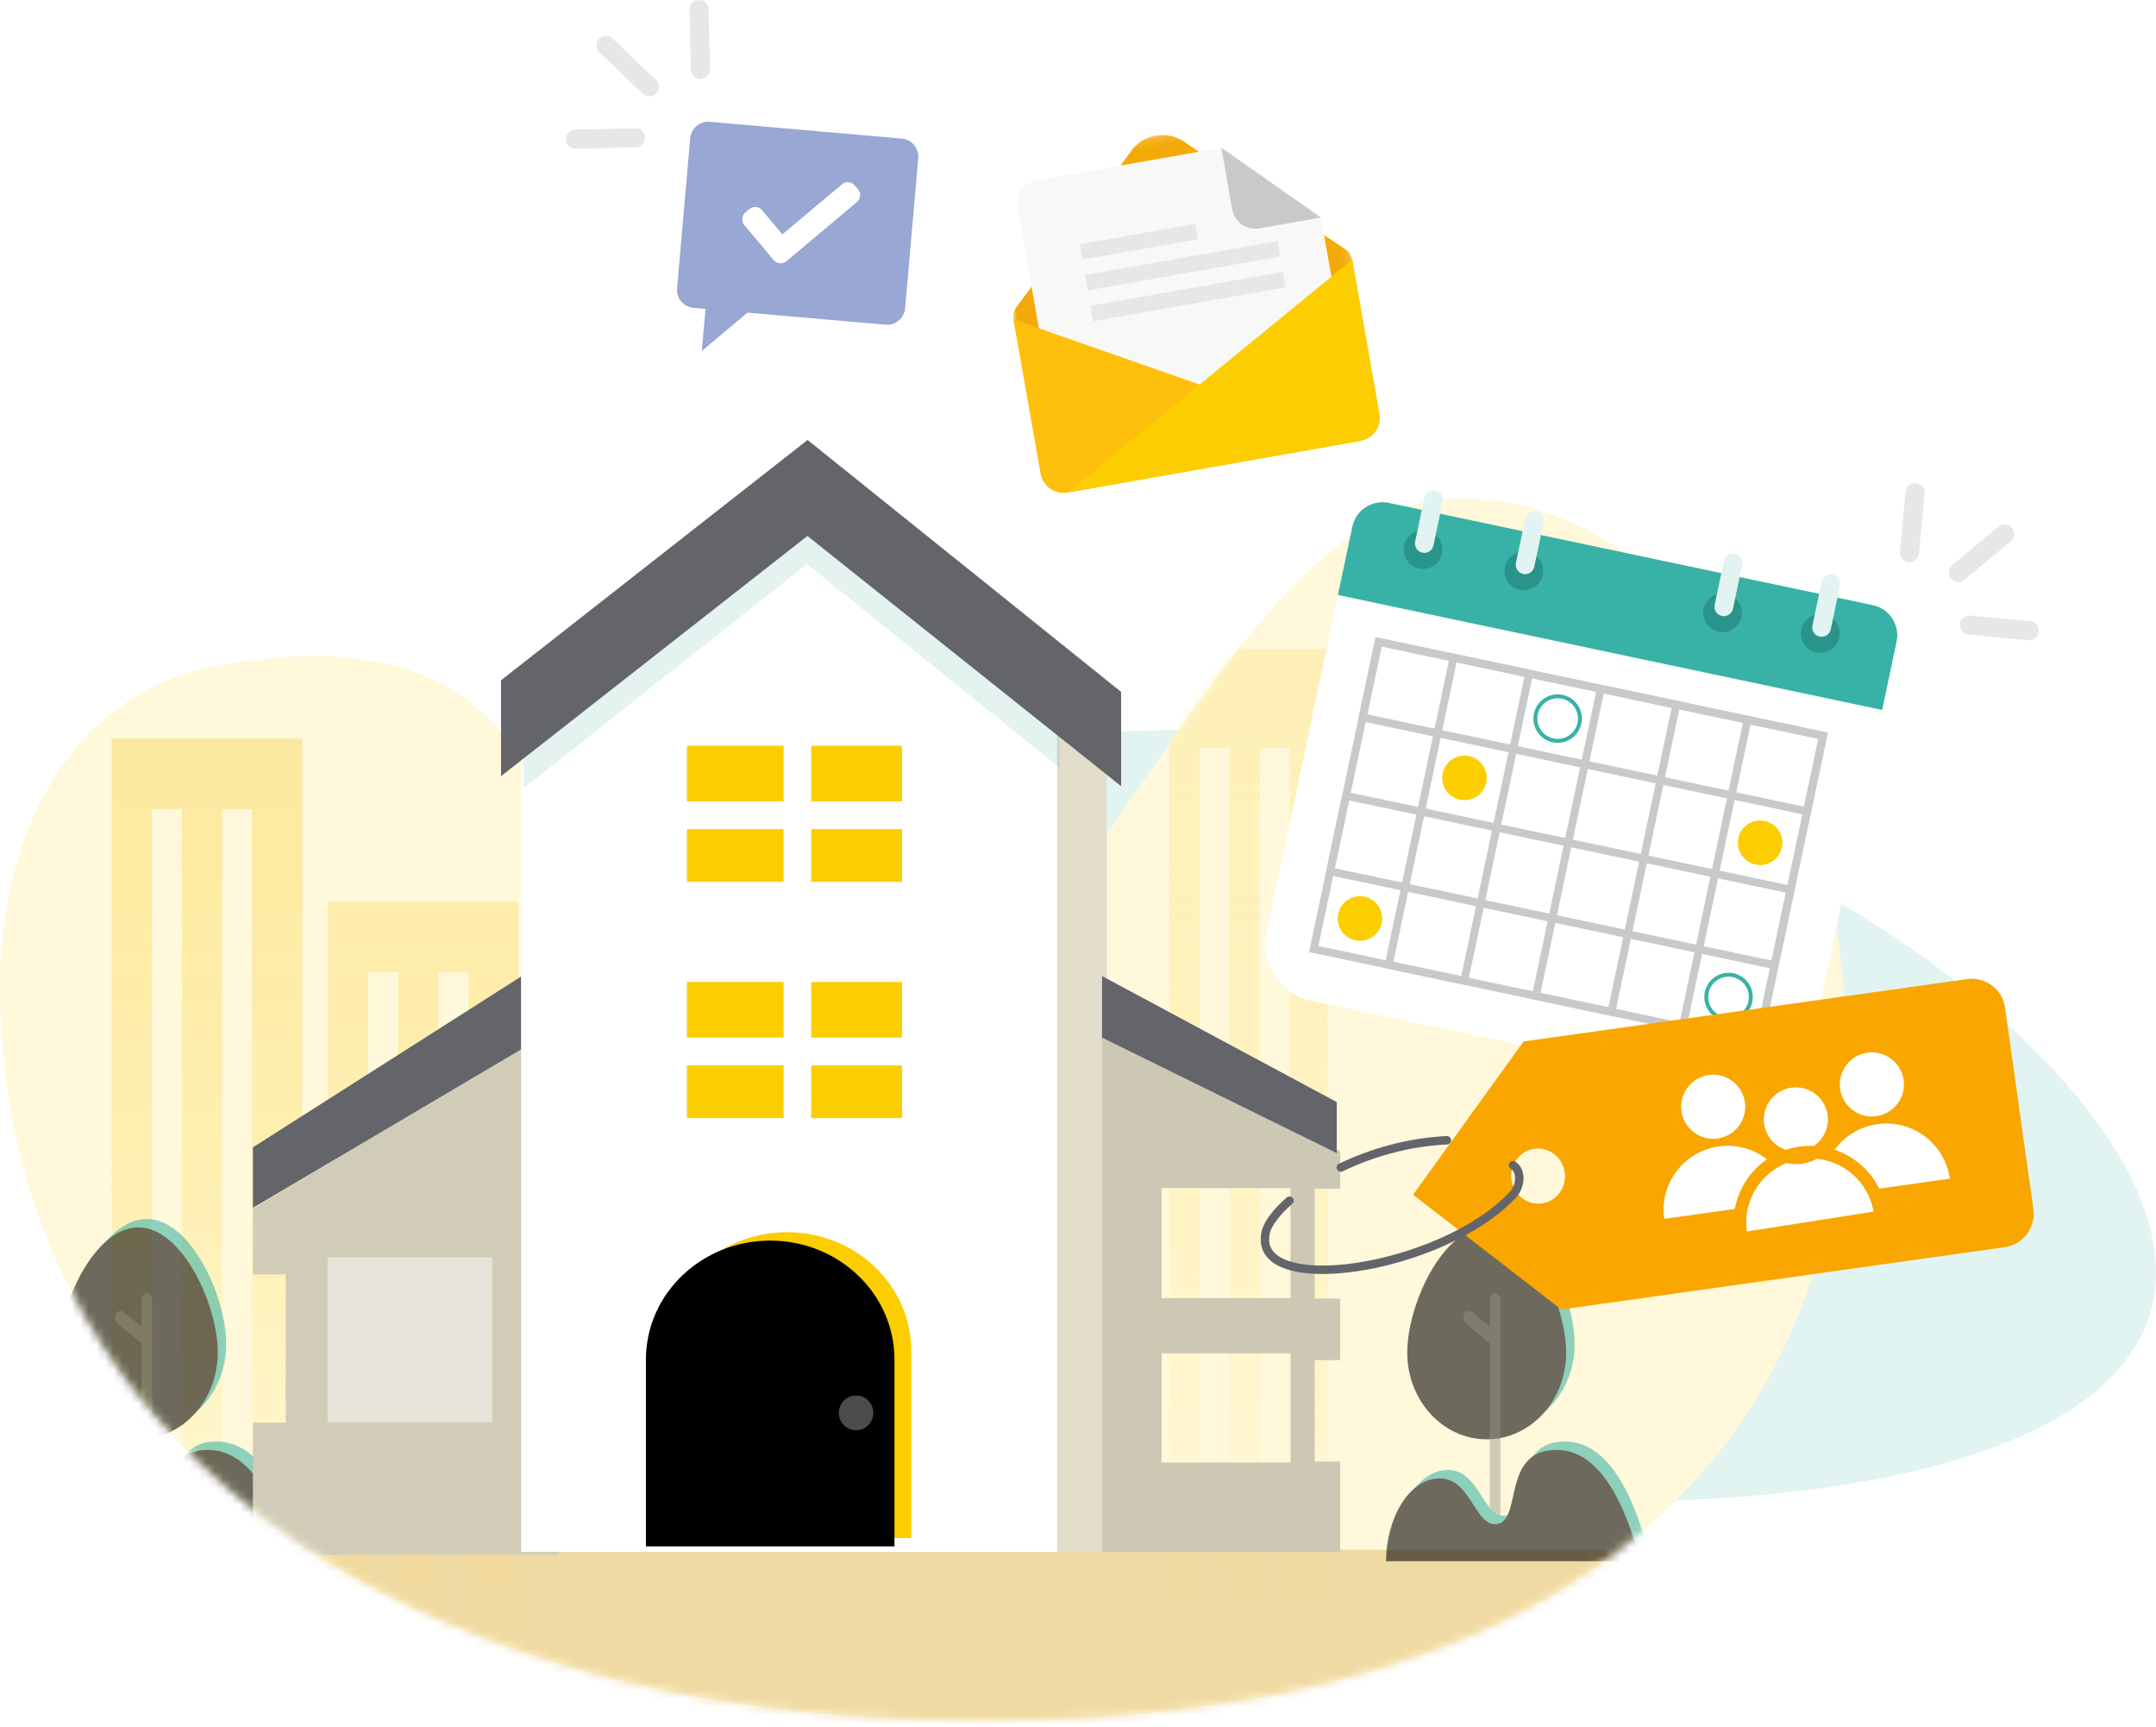 <svg viewBox="0 0 256 205" xmlns="http://www.w3.org/2000/svg" xmlns:xlink="http://www.w3.org/1999/xlink"><defs><path d="M116.308,145.099 C183.115,145.099 219.184,116.68 219.184,65.142 C219.184,28.613 197.523,6.0835766e-14 173.379,6.0835766e-14 C143.799,6.0835766e-14 126.384,69.988 94.341,69.988 C56.929,69.988 81.565,10.221 26.139,19.797 C10.001,22.585 0,37.782 0,57.928 C0,109.495 44.105,145.099 116.308,145.099 Z" id="a"/><path d="M12.168,25.161 C17.38,25.161 21.604,20.553 21.604,14.868 C21.604,9.183 17.38,0 12.168,0 C6.957,0 2.733,9.183 2.733,14.868 C2.733,20.553 6.957,25.161 12.168,25.161 Z" id="f"/><path d="M30.41,39.629 C28.069,30.823 24.75,26.419 20.454,26.419 C14.011,26.419 16.327,34.505 13.557,35.181 C10.788,35.857 10.4,29.797 6.611,29.797 C2.822,29.797 0.217,34.757 0.217,39.629 C0.217,39.629 10.281,39.629 30.41,39.629 Z" id="h"/><path d="M12.168,25.161 C17.38,25.161 21.604,20.553 21.604,14.868 C21.604,9.183 17.38,0 12.168,0 C6.957,0 2.733,9.183 2.733,14.868 C2.733,20.553 6.957,25.161 12.168,25.161 Z" id="j"/><path d="M30.41,39.629 C28.069,30.823 24.75,26.419 20.454,26.419 C14.011,26.419 16.327,34.505 13.557,35.181 C10.788,35.857 10.4,29.797 6.611,29.797 C2.822,29.797 0.217,34.757 0.217,39.629 C0.217,39.629 10.281,39.629 30.41,39.629 Z" id="l"/><path id="n" d="M0 0.139L40.843 0.139 40.843 40.052 0 40.052z"/><path d="M29.512,36.296 L-9.54376108e-14,36.296 L-9.54376108e-14,14.115 C-9.54376108e-14,6.32 6.607,3.11633015e-14 14.756,3.11633015e-14 C22.906,3.11633015e-14 29.512,6.32 29.512,14.115 L29.512,36.296 Z" id="p"/><filter x="-2.6%" y="-2%" width="105.3%" height="104%" filterUnits="objectBoundingBox" id="g"><feOffset dx="-1" dy="1" in="SourceAlpha" result="shadowOffsetInner1"/><feComposite in="shadowOffsetInner1" in2="SourceAlpha" operator="arithmetic" k2="-1" k3="1" result="shadowInnerInner1"/><feColorMatrix values="0 0 0 0 0.731 0 0 0 0 0.46 0 0 0 0 0 0 0 0 0.35 0" in="shadowInnerInner1"/></filter><filter x="-1.7%" y="-3.8%" width="103.3%" height="107.6%" filterUnits="objectBoundingBox" id="i"><feOffset dx="-1" dy="1" in="SourceAlpha" result="shadowOffsetInner1"/><feComposite in="shadowOffsetInner1" in2="SourceAlpha" operator="arithmetic" k2="-1" k3="1" result="shadowInnerInner1"/><feColorMatrix values="0 0 0 0 0.731 0 0 0 0 0.46 0 0 0 0 0 0 0 0 0.35 0" in="shadowInnerInner1"/></filter><filter x="-2.6%" y="-2%" width="105.3%" height="104%" filterUnits="objectBoundingBox" id="k"><feOffset dx="-1" dy="1" in="SourceAlpha" result="shadowOffsetInner1"/><feComposite in="shadowOffsetInner1" in2="SourceAlpha" operator="arithmetic" k2="-1" k3="1" result="shadowInnerInner1"/><feColorMatrix values="0 0 0 0 0.731 0 0 0 0 0.46 0 0 0 0 0 0 0 0 0.35 0" in="shadowInnerInner1"/></filter><filter x="-1.7%" y="-3.8%" width="103.3%" height="107.6%" filterUnits="objectBoundingBox" id="m"><feOffset dx="-1" dy="1" in="SourceAlpha" result="shadowOffsetInner1"/><feComposite in="shadowOffsetInner1" in2="SourceAlpha" operator="arithmetic" k2="-1" k3="1" result="shadowInnerInner1"/><feColorMatrix values="0 0 0 0 0.731 0 0 0 0 0.46 0 0 0 0 0 0 0 0 0.35 0" in="shadowInnerInner1"/></filter><filter x="-3.4%" y="-2.8%" width="106.8%" height="105.5%" filterUnits="objectBoundingBox" id="q"><feOffset dx="-2" dy="1" in="SourceAlpha" result="shadowOffsetInner1"/><feComposite in="shadowOffsetInner1" in2="SourceAlpha" operator="arithmetic" k2="-1" k3="1" result="shadowInnerInner1"/><feColorMatrix values="0 0 0 0 0.731 0 0 0 0 0.46 0 0 0 0 0 0 0 0 0.475 0" in="shadowInnerInner1"/></filter><linearGradient x1="50%" y1="0%" x2="50%" y2="100%" id="c"><stop stop-color="#FAD961" offset="0%"/><stop stop-color="#FCCE01" stop-opacity="0" offset="100%"/></linearGradient><linearGradient x1="50%" y1="0%" x2="50%" y2="100%" id="d"><stop stop-color="#FAD961" offset="0%"/><stop stop-color="#FCCE01" stop-opacity="0" offset="100%"/></linearGradient><linearGradient x1="50%" y1="0%" x2="50%" y2="100%" id="e"><stop stop-color="#FAD961" offset="0%"/><stop stop-color="#FCCE01" stop-opacity="0" offset="100%"/></linearGradient></defs><g fill="none" fill-rule="evenodd"><path d="M87.516,150.75 C107.748,179.225 245.549,192.906 255.45,155.378 C261.047,134.168 222.919,103.287 186.197,93.42 C99.21,70.047 59.841,111.8 87.516,150.75 Z" fill="#E2F4F2"/><g transform="translate(0 59.13)"><mask id="b" fill="#fff"><use xlink:href="#a"/></mask><use fill="#FFF8DA" xlink:href="#a"/><g mask="url(#b)"><path fill="#F0DAA3" d="M4.281 107.366H205.485V140.629H4.281z" transform="translate(4.547 17.455)"/><path d="M31.341,11.088 L31.341,111.262 L8.708,111.262 L8.708,11.088 L31.341,11.088 Z M17.047,19.478 L13.473,19.478 L13.473,111.09 L17.047,111.09 L17.047,19.478 Z M25.385,19.478 L21.811,19.478 L21.811,111.09 L25.385,111.09 L25.385,19.478 Z" fill="url(#c)" opacity=".475" transform="translate(4.547 17.455)"/><path d="M57.027,30.437 L57.027,117.94 L51.071,117.939 L51.071,38.828 L47.497,38.828 L47.497,117.939 L42.732,117.939 L42.732,38.828 L39.158,38.828 L39.158,117.939 L34.394,117.94 L34.394,30.437 L57.027,30.437 Z" fill="url(#d)" opacity=".397" transform="translate(4.547 17.455)"/><path d="M153.066,0.471 L153.066,114.643 L148.598,114.643 L148.599,12.158 L145.025,12.158 L145.024,114.643 L141.451,114.643 L141.451,12.158 L137.878,12.158 L137.877,114.643 L134.304,114.643 L134.304,0.471 L153.066,0.471 Z" fill="url(#e)" opacity=".286" transform="translate(4.547 17.455)"/><g opacity=".574"><g transform="translate(5.255 85.565)"><use fill="#38B2A6" xlink:href="#f"/><use fill="#000" filter="url(#g)" xlink:href="#f"/></g><path d="M12.168,8.806 C12.516,8.806 12.797,9.19 12.797,9.664 L12.797,38.143 C12.797,38.616 12.516,39 12.168,39 C11.821,39 11.539,38.616 11.539,38.143 L11.539,14.762 L8.688,12.406 C8.386,12.156 8.303,11.647 8.504,11.27 C8.704,10.893 9.112,10.79 9.414,11.04 L11.539,12.796 L11.539,9.664 C11.539,9.19 11.821,8.806 12.168,8.806 Z" fill="#4C4C4C" fill-rule="nonzero" opacity=".458" transform="translate(5.255 85.565)"/><g transform="translate(5.255 85.565)"><use fill="#38B2A6" xlink:href="#h"/><use fill="#000" filter="url(#i)" xlink:href="#h"/></g></g><g opacity=".574"><g transform="translate(165.362 85.565)"><use fill="#38B2A6" xlink:href="#j"/><use fill="#000" filter="url(#k)" xlink:href="#j"/></g><path d="M12.168,8.806 C12.516,8.806 12.797,9.19 12.797,9.664 L12.797,38.143 C12.797,38.616 12.516,39 12.168,39 C11.821,39 11.539,38.616 11.539,38.143 L11.539,14.762 L8.688,12.406 C8.386,12.156 8.303,11.647 8.504,11.27 C8.704,10.893 9.112,10.79 9.414,11.04 L11.539,12.796 L11.539,9.664 C11.539,9.19 11.821,8.806 12.168,8.806 Z" fill="#4C4C4C" fill-rule="nonzero" opacity=".458" transform="translate(165.362 85.565)"/><g transform="translate(165.362 85.565)"><use fill="#38B2A6" xlink:href="#l"/><use fill="#000" filter="url(#m)" xlink:href="#l"/></g></g><path fill="#D1CCB7" transform="matrix(-1 0 0 1 67.268 56.6)" d="M0.907 5.939L37.238 27.755 37.238 30.347 37.238 35.544 33.345 35.544 33.345 53.148 37.238 53.148 37.238 68.819 0.907 68.819z"/><path fill-opacity=".461" fill="#FFF" d="M9.781 33.536H29.344V53.099H9.781z" transform="translate(29.123 56.6)"/><path fill="#63656A" transform="matrix(-1 0 0 1 63.08 56.6)" d="M0.907 0L0.907 8.662 33.05 27.649 33.05 20.466z"/></g></g><g transform="rotate(-10 169.963 -659.421)"><mask id="o" fill="#fff"><use xlink:href="#n"/></mask><path d="M40.299,17.39 L23.873,1.703 C23.717,1.529 23.548,1.37 23.367,1.22 L23.206,1.066 C23.206,1.066 23.2,1.068 23.189,1.073 C22.413,0.492 21.463,0.139 20.422,0.139 C19.38,0.139 18.429,0.492 17.654,1.073 C17.642,1.068 17.636,1.066 17.636,1.066 L17.475,1.22 C17.295,1.37 17.125,1.529 16.97,1.703 L0.543,17.39 C0.18,17.754 -3.53302836e-05,18.23 -3.53302836e-05,18.705 L-3.53302836e-05,37.267 C-3.53302836e-05,38.806 1.246,40.052 2.784,40.052 L38.058,40.052 C39.596,40.052 40.843,38.806 40.843,37.267 L40.843,18.705 C40.843,18.23 40.662,17.754 40.299,17.39" fill="#F3AA06" mask="url(#o)"/></g><path d="M29.703,22.625 C29.703,27.753 25.547,31.908 20.422,31.908 C15.294,31.908 11.138,27.753 11.138,22.625 C11.138,17.5 15.294,13.343 20.422,13.343 C25.547,13.343 29.703,17.5 29.703,22.625 Z" stroke="#2094F1" stroke-width=".114" transform="rotate(-10 168.764 -659.317)"/><path d="M38.058,34.692 L38.058,13.343 L27.847,3.132 L5.57,3.132 C4.031,3.132 2.785,4.38 2.785,5.917 L2.785,34.692 L38.058,34.692 Z" fill="#F8F8F6" transform="rotate(-10 168.764 -659.317)"/><path d="M38.058,40.262 L2.785,40.262 C1.247,40.262 0,39.016 0,37.477 L0,18.912 L38.058,40.262 Z" fill="#FFBF0D" transform="rotate(-10 168.764 -659.317)"/><path d="M2.785,40.262 L38.058,40.262 C39.596,40.262 40.842,39.016 40.842,37.477 L40.842,18.912 L2.785,40.262 Z" fill="#FCCE01" transform="rotate(-10 168.764 -659.317)"/><path d="M27.847,3.132 L27.847,10.558 C27.847,12.096 29.094,13.343 30.632,13.343 L38.058,13.343 L27.847,3.132 Z" fill="#C8C9CB" transform="rotate(-10 168.764 -659.317)"/><path fill="#E7E7E7" d="M9.282 17.056L32.489 17.056 32.489 15.199 9.282 15.199zM9.282 20.769L32.489 20.769 32.489 18.912 9.282 18.912zM9.282 13.343L23.206 13.343 23.206 11.486 9.282 11.486z" transform="rotate(-10 168.764 -659.317)"/><g><path d="M56.711,71.407 L5.397,60.569 C1.722,59.794 -0.628,56.185 0.148,52.51 L8.619,12.406 L73.241,26.055 L64.77,66.159 C63.994,69.834 60.386,72.184 56.711,71.407" fill="#FFF" transform="translate(150.245 58.22)"/><path fill="#C8C9CB" d="M49.552 63.689L50.008 63.785 57.614 27.774 65.673 29.476 58.163 65.031 49.648 63.233 49.552 63.689 50.008 63.785 49.552 63.689 49.456 64.145 58.883 66.136 66.778 28.757 56.895 26.669 49 64.048 49.456 64.145 49.552 63.689" transform="translate(150.245 58.22)"/><path fill="#C8C9CB" d="M58.523 65.584L58.619 65.127 6.298 54.077 13.807 18.522 65.673 29.476 58.067 65.487 58.523 65.584 58.619 65.127 58.523 65.584 58.979 65.68 66.778 28.757 13.088 17.417 5.193 54.796 58.883 66.136 58.979 65.68 58.523 65.584" transform="translate(150.245 58.22)"/><path fill="#C8C9CB" d="M64.33 38.088L64.427 37.631 12.105 26.581 13.807 18.522 65.673 29.476 63.874 37.991 64.33 38.088 64.427 37.631 64.33 38.088 64.786 38.184 66.778 28.757 13.088 17.417 11 27.3 64.69 38.64 64.786 38.184 64.33 38.088M60.471 56.36L60.567 55.904 8.246 44.852 9.948 36.794 61.813 47.748 60.015 56.263 60.471 56.36 60.567 55.904 60.471 56.36 60.927 56.456 62.918 47.029 9.228 35.689 7.141 45.572 60.831 56.912 60.927 56.456 60.471 56.36" transform="translate(150.245 58.22)"/><path fill="#C8C9CB" d="M32.122 60.007L32.578 60.103 40.184 24.093 48.243 25.795 40.733 61.349 32.218 59.551 32.122 60.007 32.578 60.103 32.122 60.007 32.025 60.463 41.453 62.454 49.348 25.075 39.464 22.988 31.569 60.366 32.025 60.463 32.122 60.007M14.647 56.316L15.103 56.412 22.709 20.402 30.767 22.104 23.258 57.658 14.743 55.86 14.647 56.316 15.103 56.412 14.647 56.316 14.551 56.772 23.978 58.763 31.872 21.385 21.989 19.297 14.095 56.676 14.551 56.772 14.647 56.316" transform="translate(150.245 58.22)"/><path d="M73.241,26.055 L8.619,12.406 L10.334,4.287 C10.749,2.318 12.682,1.06 14.651,1.475 L72.145,13.619 C74.113,14.034 75.372,15.967 74.956,17.936 L73.241,26.055" fill="#38B2A6" transform="translate(150.245 58.22)"/><path d="M68.149,17.454 C67.886,18.698 66.665,19.493 65.42,19.23 C64.177,18.968 63.381,17.746 63.644,16.502 C63.907,15.258 65.128,14.463 66.372,14.725 C67.616,14.988 68.411,16.21 68.149,17.454" fill="#2B948A" transform="translate(150.245 58.22)"/><path d="M64.96,16.033 L66.056,10.845 C66.183,10.245 66.772,9.861 67.373,9.987 C67.973,10.115 68.357,10.704 68.231,11.304 L67.135,16.492 C67.008,17.093 66.418,17.477 65.818,17.35 C65.217,17.223 64.833,16.634 64.96,16.033 Z" fill="#E2F4F2" transform="translate(150.245 58.22)"/><path d="M20.976,7.49 C20.713,8.734 19.491,9.53 18.247,9.267 C17.003,9.004 16.208,7.783 16.471,6.539 C16.733,5.295 17.955,4.499 19.198,4.762 C20.443,5.025 21.238,6.246 20.976,7.49" fill="#2B948A" transform="translate(150.245 58.22)"/><path d="M17.787,6.07 L18.882,0.882 C19.009,0.281 19.599,-0.103 20.199,0.024 C20.8,0.151 21.184,0.74 21.057,1.341 L19.961,6.529 C19.835,7.129 19.245,7.513 18.645,7.387 C18.044,7.26 17.66,6.67 17.787,6.07 Z" fill="#E2F4F2" transform="translate(150.245 58.22)"/><path d="M32.946,10.019 C32.683,11.262 31.462,12.058 30.217,11.795 C28.974,11.532 28.178,10.311 28.441,9.067 C28.704,7.823 29.925,7.028 31.169,7.29 C32.413,7.553 33.208,8.774 32.946,10.019" fill="#2B948A" transform="translate(150.245 58.22)"/><path d="M29.757,8.598 L30.853,3.41 C30.98,2.809 31.569,2.425 32.17,2.552 C32.771,2.679 33.154,3.269 33.028,3.87 L31.932,9.057 C31.805,9.658 31.216,10.042 30.615,9.915 C30.015,9.788 29.63,9.198 29.757,8.598 Z" fill="#E2F4F2" transform="translate(150.245 58.22)"/><path d="M56.537,15.001 C56.275,16.246 55.054,17.041 53.81,16.778 C52.565,16.516 51.77,15.294 52.033,14.05 C52.295,12.806 53.517,12.011 54.761,12.273 C56.005,12.536 56.8,13.758 56.537,15.001" fill="#2B948A" transform="translate(150.245 58.22)"/><path d="M53.349,13.581 L54.445,8.393 C54.571,7.793 55.161,7.408 55.762,7.535 C56.362,7.662 56.746,8.252 56.619,8.852 L55.523,14.04 C55.397,14.641 54.807,15.025 54.206,14.898 C53.606,14.771 53.222,14.181 53.349,13.581 Z" fill="#E2F4F2" transform="translate(150.245 58.22)"/><path d="M61.339 42.37C61.038 43.798 59.635 44.712 58.207 44.41 56.778 44.109 55.864 42.706 56.166 41.277 56.468 39.849 57.871 38.936 59.299 39.237 60.728 39.539 61.641 40.941 61.339 42.37M26.236 34.664C25.934 36.093 24.531 37.006 23.103 36.704 21.674 36.403 20.761 35 21.063 33.572 21.364 32.143 22.767 31.23 24.195 31.532 25.624 31.833 26.537 33.235 26.236 34.664M13.821 51.36C13.519 52.788 12.117 53.702 10.688 53.4 9.26 53.098 8.346 51.696 8.648 50.267 8.95 48.839 10.352 47.926 11.78 48.227 13.209 48.529 14.123 49.931 13.821 51.36" fill="#FCCE01" transform="translate(150.245 58.22)"/><path d="M57.587 60.675L57.359 60.627C57.121 61.762 56.118 62.54 55.004 62.54 54.839 62.54 54.671 62.523 54.503 62.487 53.368 62.248 52.59 61.246 52.59 60.132 52.59 59.967 52.607 59.799 52.643 59.631 52.882 58.496 53.884 57.718 54.998 57.718 55.163 57.718 55.331 57.735 55.499 57.771 56.634 58.009 57.412 59.012 57.412 60.126 57.412 60.291 57.395 60.459 57.359 60.627L57.587 60.675 57.815 60.723C57.858 60.523 57.878 60.323 57.878 60.126 57.878 58.794 56.95 57.6 55.595 57.314 55.395 57.272 55.195 57.252 54.998 57.252 53.667 57.252 52.473 58.18 52.187 59.535 52.144 59.735 52.124 59.935 52.124 60.132 52.124 61.463 53.053 62.657 54.407 62.943 54.607 62.985 54.807 63.006 55.004 63.006 56.336 63.006 57.53 62.077 57.815 60.723L57.587 60.675M37.296 27.626L37.068 27.578C36.829 28.713 35.827 29.491 34.712 29.491 34.547 29.491 34.38 29.474 34.211 29.438 33.077 29.2 32.299 28.197 32.299 27.083 32.299 26.918 32.315 26.75 32.351 26.582 32.59 25.447 33.592 24.669 34.707 24.669 34.872 24.669 35.039 24.686 35.208 24.722 36.342 24.96 37.121 25.963 37.121 27.077 37.121 27.242 37.103 27.41 37.068 27.578L37.296 27.626 37.524 27.674C37.566 27.474 37.587 27.274 37.587 27.077 37.587 25.745 36.658 24.552 35.304 24.265 35.104 24.223 34.904 24.203 34.707 24.203 33.375 24.203 32.181 25.131 31.895 26.486 31.852 26.686 31.832 26.886 31.832 27.083 31.832 28.414 32.761 29.608 34.115 29.895 34.315 29.937 34.515 29.957 34.712 29.957 36.044 29.957 37.238 29.028 37.524 27.674L37.296 27.626" fill="#38B2A6" transform="translate(150.245 58.22)"/></g><g fill="#E7E7E7"><path d="M8.378,15.709 L15.472,16.371 C16.097,16.429 16.555,16.982 16.496,17.606 C16.442,18.194 15.947,18.636 15.368,18.636 C15.333,18.636 15.297,18.634 15.261,18.631 L8.168,17.969 C7.543,17.911 7.085,17.358 7.143,16.734 C7.201,16.109 7.747,15.651 8.378,15.709 Z M13.304,5.306 C13.704,5.789 13.637,6.505 13.155,6.905 L7.667,11.454 C7.456,11.63 7.199,11.715 6.943,11.715 C6.617,11.715 6.294,11.575 6.068,11.305 C5.67,10.822 5.736,10.107 6.218,9.707 L11.705,5.157 C12.189,4.757 12.904,4.824 13.304,5.306 Z M1.899,0.004 C2.523,0.062 2.982,0.615 2.924,1.239 L2.265,8.335 C2.211,8.924 1.716,9.365 1.137,9.365 C1.102,9.365 1.066,9.364 1.031,9.36 C0.405,9.303 -0.053,8.75 0.006,8.126 L0.663,1.03 C0.721,0.405 1.28,-0.05 1.899,0.004 Z" transform="translate(225.59 57.365)"/></g><g fill="#E7E7E7"><path d="M9.397,16.326 C9.413,16.952 8.917,17.473 8.289,17.487 L1.162,17.658 L1.135,17.658 L1.135,17.658 C0.519,17.658 0.015,17.167 0.001,16.55 C-0.015,15.923 0.481,15.403 1.108,15.388 L8.235,15.219 C8.856,15.171 9.383,15.699 9.397,16.326 Z M5.541,4.569 L10.699,9.489 C11.152,9.921 11.169,10.641 10.737,11.094 C10.513,11.327 10.216,11.445 9.916,11.445 C9.634,11.445 9.352,11.341 9.132,11.131 L3.973,6.211 C3.519,5.777 3.503,5.06 3.936,4.606 C4.369,4.152 5.086,4.135 5.541,4.569 Z M15.78,0.001 C16.45,-0.026 16.926,0.482 16.942,1.109 L17.111,8.233 C17.125,8.859 16.629,9.379 16.002,9.394 L15.975,9.394 L15.975,9.394 C15.361,9.394 14.855,8.904 14.842,8.287 L14.673,1.162 C14.658,0.535 15.153,0.016 15.78,0.001 Z" transform="translate(67.195)"/></g><g><path fill="#E3DECC" d="M34.459 1.002L0.406 26.946 0.406 129.452 69.934 129.452 69.934 26.946z" transform="translate(61.48 54.761)"/><path fill="#FFF" d="M31.574 1.002L0.406 26.946 0.406 129.452 64.042 129.452 64.042 26.946z" transform="translate(61.48 54.761)"/><g transform="translate(78.696 146.267)"><use fill="#FCCD00" xlink:href="#p"/><use fill="#000" filter="url(#q)" xlink:href="#p"/><ellipse fill="#4C4C4C" cx="22.954" cy="21.448" rx="2.049" ry="2.062"/></g><path d="M37.171,3.3 L67.17,27.622 L67.17,38.894 L37.155,14.734 L3.535,41.328 L3.535,29.907 L37.171,3.3 Z" fill-opacity=".128" fill="#2B948A" fill-rule="nonzero" transform="translate(58.647 52.227)"/><path d="M37.243,0 L74.474,29.906 L74.474,41.097 L37.227,11.394 L0.842,39.909 L0.842,28.527 L37.243,0 Z" fill="#63656A" fill-rule="nonzero" transform="translate(58.647 52.227)"/><path d="M34.394 46.194L34.394 52.451 22.918 52.451 22.918 46.194 34.394 46.194zM48.469 46.194L48.469 52.451 37.674 52.451 37.674 46.194 48.469 46.194zM34.394 36.296L34.394 42.895 22.918 42.895 22.918 36.296 34.394 36.296zM48.469 36.296L48.469 42.895 37.674 42.895 37.674 36.296 48.469 36.296zM34.394 74.241L34.394 80.498 22.918 80.498 22.918 74.241 34.394 74.241zM48.469 74.241L48.469 80.498 37.674 80.498 37.674 74.241 48.469 74.241zM34.394 64.343L34.394 70.942 22.918 70.942 22.918 64.343 34.394 64.343zM48.469 64.343L48.469 70.942 37.674 70.942 37.674 64.343 48.469 64.343z" fill="#FCCD00" transform="translate(58.647 52.227)"/><path d="M72.207,69.528 L100.49,84.451 L100.49,88.876 L97.459,88.876 L97.459,101.919 L100.49,101.919 L100.49,109.224 L97.459,109.224 L97.459,121.265 L100.49,121.265 L100.49,131.985 L72.207,131.985 L72.207,69.528 Z M94.597,108.416 L79.278,108.416 L79.278,121.379 L94.597,121.379 L94.597,108.416 Z M94.597,88.814 L79.278,88.814 L79.278,101.87 L94.597,101.87 L94.597,88.814 Z" fill="#CCC8B4" transform="translate(58.647 52.227)"/><path fill="#63656A" d="M72.207 63.636L72.207 70.941 100.08 84.654 100.08 78.596z" transform="translate(58.647 52.227)"/></g><g><path d="M15.013,13.03 C13.251,13.028 11.825,14.494 11.825,16.303 C11.825,18.113 13.251,19.581 15.014,19.579 C16.775,19.581 18.206,18.113 18.206,16.303 C18.206,14.495 16.778,13.03 15.013,13.03 L15.013,13.03 Z M15.532,32.368 L-7.03715592e-05,16.429 L15.532,0.238 L68.703,0.238 C70.913,0.238 72.703,2.029 72.703,4.238 L72.703,28.371 C72.704,30.58 70.913,32.371 68.704,32.371 C68.703,32.371 68.703,32.371 68.703,32.371 L15.532,32.368 L15.532,32.368 Z" fill="#F9A600" transform="rotate(-8 980.487 -1120.584)"/><g fill="#FFF" fill-rule="nonzero"><path d="M7.611,8.562 C11.814,8.562 15.221,11.969 15.221,16.172 L15.221,16.172 L0,16.172 C0,11.969 3.407,8.562 7.611,8.562 Z M7.611,0 C9.712,0 11.416,1.704 11.416,3.805 C11.416,5.907 9.712,7.611 7.611,7.611 C5.509,7.611 3.805,5.907 3.805,3.805 C3.805,1.704 5.509,0 7.611,0 Z" transform="rotate(-8 1017.703 -1332.525)"/><path d="M7.611,8.562 C11.814,8.562 15.221,11.969 15.221,16.172 L15.221,16.172 L0,16.172 C0,11.969 3.407,8.562 7.611,8.562 Z M7.611,0 C9.712,0 11.416,1.704 11.416,3.805 C11.416,5.907 9.712,7.611 7.611,7.611 C5.509,7.611 3.805,5.907 3.805,3.805 C3.805,1.704 5.509,0 7.611,0 Z" transform="rotate(-8 1008.19 -1468.57)"/><path d="M7.611,7.812 C9.87,7.812 11.921,8.708 13.425,10.165 C15.104,11.79 16.103,14.112 15.957,16.664 L15.957,16.664 L-0.716,16.934 C-0.947,14.326 0.021,11.938 1.699,10.261 C3.212,8.748 5.302,7.812 7.611,7.812 Z M7.611,-0.75 C8.868,-0.75 10.007,-0.24 10.832,0.584 C11.656,1.409 12.166,2.547 12.166,3.805 C12.166,5.063 11.656,6.202 10.832,7.026 C10.007,7.851 8.868,8.361 7.611,8.361 C6.353,8.361 5.214,7.851 4.389,7.026 C3.565,6.202 3.055,5.063 3.055,3.805 C3.055,2.547 3.565,1.409 4.389,0.584 C5.214,-0.24 6.353,-0.75 7.611,-0.75 L7.611,-0.75 Z" transform="rotate(-8 1033.353 -1401.975)" stroke="#F9A600" stroke-width="1.5"/></g></g><path d="M171.805,135.353 C167.066,135.585 162.726,136.897 159.202,138.596 M153.112,142.523 C151.509,143.929 150.511,145.281 150.286,146.3 C148.546,154.171 171.187,150.86 179.651,141.813 C180.502,140.904 180.789,139.035 179.651,138.314" stroke="#63656A" stroke-linecap="round"/><g><path d="M0,20.03 C0,21.215 0.961,22.176 2.146,22.176 L3.576,22.176 L3.576,27.182 L8.584,22.176 L25.036,22.176 C26.222,22.176 27.182,21.215 27.182,20.03 L27.182,2.146 C27.182,0.961 26.222,8.83806236e-05 25.036,8.83806236e-05 L2.146,8.83806236e-05 C0.961,8.83806236e-05 0,0.961 0,2.146 L0,20.03 Z" fill="#98A7D3" transform="rotate(5 -122.343 947.796)"/><path d="M2.263,5.92 C1.839,5.496 1.151,5.498 0.726,5.923 L0.318,6.331 C-0.103,6.752 -0.108,7.444 0.316,7.867 L4.136,11.687 C4.348,11.899 4.625,12.005 4.903,12.004 C5.181,12.001 5.462,11.895 5.675,11.682 L13.378,3.979 C13.805,3.552 13.806,2.862 13.381,2.437 L12.973,2.029 C12.552,1.607 11.858,1.605 11.431,2.032 L4.903,8.56 L2.263,5.92 Z" transform="rotate(5 -171.641 1025.884)" fill="#FFF" fill-rule="nonzero"/></g></g></svg>